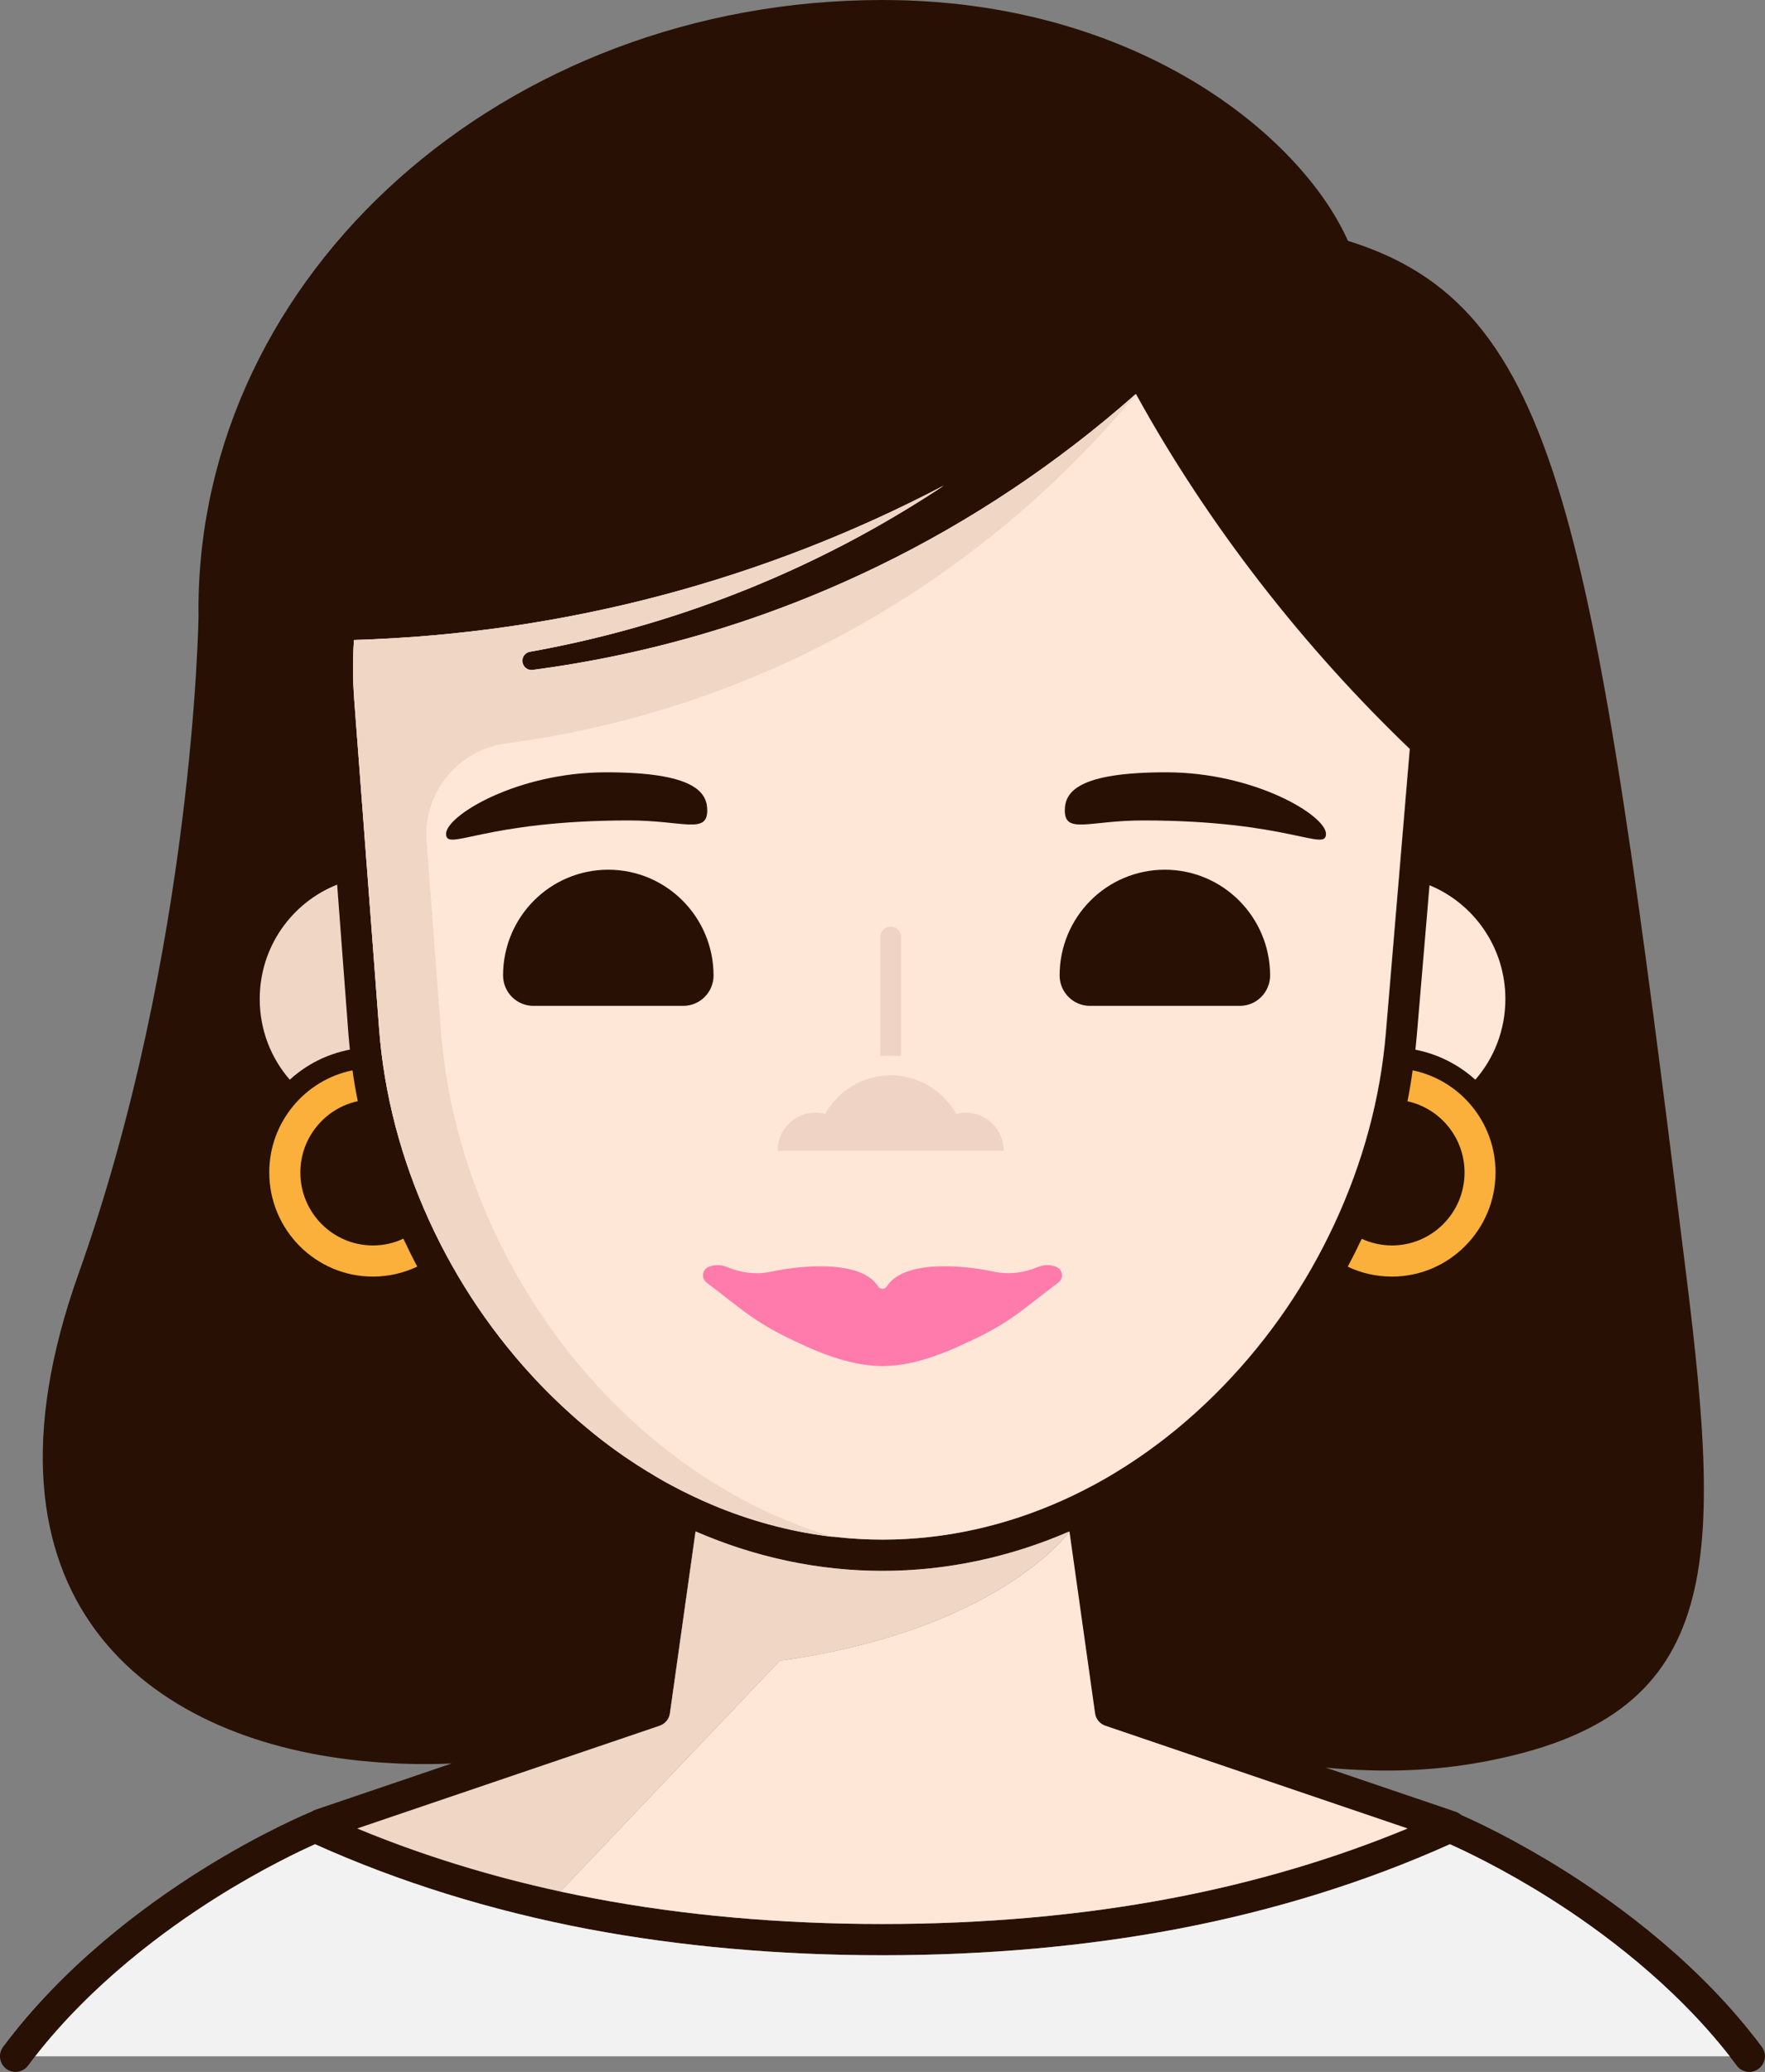 <svg width="231" height="271" viewBox="0 0 231 271" fill="none" xmlns="http://www.w3.org/2000/svg">
<rect x="0" y="0" width="231" height="271" fill="#808080" stroke="none"/>
<g clip-path="url(#clip0)">
<path d="M230.592 267.73C222.656 257.089 212.144 249.323 204.738 244.663C198.376 240.671 193.235 238.273 191.255 237.401C191.052 237.224 190.807 237.074 190.55 236.979L173.527 231.202C181.353 231.924 187.891 231.583 193.9 230.479C225.573 224.689 225.464 205.246 220.676 166.619C208.427 67.879 204.168 40.112 176.416 31.501C170.271 17.726 148.69 0 115.498 0C66.056 0 25.974 35.711 25.974 79.774C25.974 80.128 25.974 80.483 25.988 80.837H25.974C25.974 80.837 25.337 124.355 10.267 166.633C-4.885 209.143 19.328 227.482 47.175 230.302C51.461 230.738 55.409 230.82 59.112 230.657L41.329 236.692C41.125 236.761 40.922 236.856 40.746 236.979L40.637 237.019C40.379 237.128 34.289 239.622 26.272 244.649C18.853 249.309 8.34 257.089 0.405 267.73C-0.273 268.629 -0.083 269.91 0.812 270.591C1.708 271.272 2.983 271.082 3.661 270.182C11.203 260.073 21.24 252.647 28.334 248.178C34.303 244.431 39.24 242.102 41.22 241.216C52.221 246.162 64.239 249.895 76.921 252.307C88.953 254.582 101.921 255.74 115.485 255.74C129.049 255.74 142.017 254.582 154.048 252.307C166.744 249.895 178.749 246.162 189.749 241.216C191.73 242.102 196.667 244.431 202.635 248.178C209.73 252.634 219.781 260.073 227.309 270.182C227.702 270.714 228.326 271 228.937 271C229.357 271 229.791 270.864 230.157 270.591C231.08 269.91 231.256 268.629 230.592 267.73ZM56.195 159.671C52.492 151.564 50.281 143.13 49.63 134.587L46.375 91.587C46.171 88.944 46.158 86.3 46.334 83.698C74.127 82.867 100.32 75.659 123.528 63.506C120.056 65.808 116.489 67.975 112.813 69.964C106.071 73.643 99.018 76.79 91.734 79.338C84.463 81.9 76.976 83.875 69.353 85.238C68.729 85.347 68.295 85.933 68.39 86.573C68.471 87.227 69.068 87.69 69.719 87.608C77.518 86.587 85.25 84.938 92.805 82.676C100.374 80.414 107.767 77.526 114.902 74.065C127.069 68.166 138.463 60.549 148.677 51.529C158.172 68.779 170.732 84.761 184.527 97.95L181.394 135.132C180.675 143.62 178.423 151.986 174.693 160.025C171.031 167.914 166.148 175.04 160.179 181.212C159.976 181.43 159.759 181.634 159.555 181.852C159.487 181.92 159.42 181.988 159.352 182.056C159.216 182.193 159.067 182.343 158.931 182.479C158.85 182.561 158.769 182.642 158.687 182.71C158.552 182.833 158.429 182.969 158.294 183.092C158.212 183.174 158.117 183.255 158.036 183.337C157.9 183.46 157.778 183.582 157.643 183.705C157.561 183.787 157.466 183.869 157.385 183.95C157.249 184.073 157.127 184.196 156.992 184.318C156.91 184.4 156.815 184.482 156.734 184.55C156.598 184.672 156.463 184.795 156.327 184.918C156.246 184.986 156.164 185.068 156.083 185.136C155.934 185.272 155.784 185.395 155.635 185.531C155.567 185.599 155.486 185.653 155.418 185.721C155.242 185.871 155.065 186.021 154.889 186.171C154.848 186.212 154.794 186.253 154.754 186.294C154.306 186.675 153.845 187.057 153.384 187.425C153.356 187.452 153.316 187.479 153.275 187.506C153.085 187.656 152.882 187.82 152.692 187.97C152.637 188.01 152.583 188.051 152.529 188.106C152.353 188.242 152.176 188.378 152 188.515C151.932 188.569 151.878 188.61 151.81 188.651C151.634 188.773 151.471 188.91 151.295 189.032C151.227 189.073 151.173 189.128 151.105 189.169C150.928 189.291 150.752 189.427 150.589 189.55C150.535 189.591 150.467 189.632 150.413 189.673C150.223 189.809 150.047 189.932 149.857 190.068C149.803 190.109 149.762 190.136 149.708 190.177C149.504 190.327 149.287 190.463 149.084 190.613C149.056 190.626 149.029 190.654 149.002 190.667C148.026 191.335 147.035 191.962 146.045 192.575L146.032 192.588C145.787 192.738 145.557 192.875 145.313 193.024C145.286 193.038 145.272 193.052 145.245 193.065C145.014 193.202 144.784 193.324 144.567 193.46C144.54 193.474 144.512 193.488 144.485 193.501C144.255 193.638 144.024 193.76 143.794 193.883C143.766 193.896 143.753 193.91 143.726 193.924C143.482 194.06 143.237 194.183 142.993 194.319C142.98 194.319 142.98 194.332 142.966 194.332C141.176 195.286 139.344 196.158 137.5 196.921C137.242 197.03 136.971 197.139 136.699 197.248C129.89 199.96 122.755 201.377 115.553 201.377C108.296 201.377 101.107 199.946 94.27 197.207C93.999 197.098 93.741 196.989 93.47 196.88C91.612 196.104 89.781 195.232 87.976 194.264C87.963 194.264 87.963 194.251 87.949 194.251C87.705 194.114 87.461 193.992 87.217 193.856C87.19 193.842 87.176 193.828 87.149 193.815C86.918 193.692 86.688 193.556 86.457 193.42C86.43 193.406 86.403 193.392 86.389 193.379C86.159 193.242 85.928 193.106 85.698 192.97C85.684 192.956 85.657 192.943 85.643 192.929C85.399 192.779 85.155 192.643 84.911 192.493C84.911 192.493 84.911 192.493 84.897 192.493C83.894 191.88 82.903 191.24 81.927 190.572C81.9 190.558 81.873 190.531 81.845 190.517C81.642 190.381 81.439 190.231 81.221 190.081C81.167 190.041 81.126 190.013 81.072 189.972C80.882 189.836 80.706 189.714 80.516 189.577C80.462 189.536 80.394 189.496 80.34 189.441C80.163 189.318 79.987 189.182 79.811 189.06C79.743 189.019 79.689 188.964 79.621 188.91C79.445 188.787 79.282 188.651 79.105 188.528C79.038 188.474 78.983 188.433 78.915 188.378C78.739 188.242 78.563 188.106 78.386 187.97C78.332 187.929 78.278 187.888 78.224 187.833C78.02 187.684 77.83 187.52 77.641 187.37C77.613 187.343 77.573 187.316 77.546 187.288C77.084 186.921 76.623 186.539 76.175 186.144C76.121 186.103 76.081 186.062 76.026 186.021C75.85 185.871 75.674 185.722 75.511 185.572C75.443 185.504 75.362 185.449 75.294 185.381C75.145 185.258 74.995 185.122 74.86 184.986C74.778 184.918 74.697 184.836 74.616 184.768C74.48 184.645 74.344 184.523 74.209 184.4C74.127 184.318 74.032 184.236 73.951 184.155C73.815 184.032 73.693 183.909 73.558 183.787C73.463 183.705 73.381 183.623 73.3 183.542C73.164 183.419 73.042 183.296 72.906 183.174C72.825 183.092 72.73 183.01 72.649 182.928C72.513 182.806 72.391 182.67 72.255 182.547C72.174 182.465 72.093 182.383 72.011 182.302C71.862 182.165 71.726 182.016 71.591 181.879C71.523 181.811 71.455 181.743 71.387 181.675C71.184 181.457 70.967 181.253 70.763 181.035C64.7 174.808 59.831 167.614 56.195 159.671ZM153.302 248.287C141.528 250.522 128.805 251.653 115.498 251.653C102.192 251.653 89.469 250.522 77.695 248.287C66.789 246.216 56.399 243.151 46.768 239.159L86.335 225.724C86.959 225.506 87.434 225.002 87.624 224.389C87.624 224.389 87.624 224.389 87.624 224.375C87.637 224.335 87.651 224.294 87.651 224.253C87.651 224.239 87.651 224.239 87.651 224.226C87.665 224.171 87.665 224.13 87.678 224.076L91.028 200.3C91.354 200.436 91.68 200.573 92.005 200.709C92.086 200.75 92.168 200.777 92.249 200.804C92.575 200.941 92.9 201.077 93.226 201.199C93.551 201.322 93.891 201.458 94.216 201.581C94.297 201.608 94.379 201.635 94.46 201.676C101.242 204.17 108.336 205.464 115.498 205.464C122.267 205.464 128.968 204.306 135.411 202.071C135.763 201.949 136.13 201.813 136.482 201.69C136.537 201.676 136.577 201.649 136.632 201.635C136.984 201.513 137.337 201.377 137.676 201.24C138.015 201.104 138.354 200.968 138.693 200.832C138.761 200.804 138.843 200.777 138.91 200.736C139.25 200.6 139.589 200.45 139.914 200.314L143.265 224.076C143.265 224.117 143.278 224.171 143.292 224.212C143.292 224.226 143.305 224.239 143.305 224.253C143.305 224.28 143.319 224.307 143.332 224.335C143.332 224.348 143.346 224.375 143.346 224.389C143.36 224.416 143.359 224.43 143.373 224.457C143.387 224.484 143.387 224.498 143.4 224.525C143.414 224.539 143.414 224.566 143.427 224.58C143.441 224.607 143.441 224.621 143.454 224.648C143.468 224.662 143.468 224.675 143.482 224.702C143.495 224.73 143.509 224.757 143.522 224.771C143.536 224.784 143.536 224.798 143.549 224.811C143.563 224.839 143.577 224.866 143.59 224.893C143.59 224.907 143.604 224.907 143.604 224.92C143.848 225.288 144.214 225.574 144.648 225.724L184.215 239.159C174.598 243.151 164.208 246.216 153.302 248.287Z" fill="#281104"/>
<path d="M46.2 87.745C46.2 88.004 46.2 88.262 46.214 88.521C46.214 88.562 46.214 88.603 46.214 88.644C46.227 88.944 46.227 89.23 46.241 89.529C46.241 89.598 46.241 89.679 46.254 89.747C46.268 89.979 46.281 90.211 46.295 90.442C46.295 90.524 46.309 90.606 46.309 90.701C46.322 91.001 46.349 91.301 46.363 91.587L49.618 134.587C50.269 143.13 52.48 151.564 56.183 159.671C59.819 167.614 64.702 174.808 70.67 181.048C83.258 194.155 99.182 201.377 115.514 201.377C131.736 201.377 147.593 194.223 160.14 181.225C166.108 175.053 170.992 167.927 174.654 160.038C178.384 152 180.649 143.634 181.355 135.146L184.488 97.963C170.707 84.761 158.16 68.792 148.665 51.543C138.464 60.563 127.07 68.179 114.89 74.079C107.755 77.54 100.362 80.428 92.793 82.69C85.225 84.951 77.506 86.6 69.707 87.622C69.056 87.704 68.459 87.24 68.378 86.587C68.296 85.946 68.73 85.36 69.341 85.251C76.95 83.889 84.451 81.913 91.722 79.352C98.992 76.79 106.046 73.656 112.801 69.978C116.463 67.975 120.044 65.822 123.517 63.519C100.308 75.686 74.115 82.88 46.322 83.712C46.309 84.011 46.281 84.297 46.268 84.597C46.268 84.665 46.268 84.734 46.254 84.802C46.241 85.047 46.227 85.306 46.227 85.551C46.227 85.606 46.227 85.66 46.227 85.715C46.214 86.014 46.214 86.314 46.214 86.614C46.214 86.655 46.214 86.709 46.214 86.75C46.214 87.009 46.214 87.254 46.214 87.513C46.2 87.595 46.2 87.677 46.2 87.745Z" fill="#FFE7D7"/>
<path d="M48.804 166.974C50.88 166.974 52.846 166.497 54.61 165.666C53.972 164.467 53.362 163.24 52.792 162.014C51.585 162.586 50.229 162.9 48.804 162.9C43.569 162.9 39.309 158.621 39.309 153.362C39.309 148.784 42.538 144.956 46.824 144.029C46.553 142.694 46.322 141.345 46.132 139.996C39.933 141.25 35.24 146.768 35.24 153.349C35.24 160.87 41.33 166.974 48.804 166.974Z" fill="#FBB03B"/>
<path d="M184.203 144.043C188.476 144.969 191.677 148.798 191.677 153.362C191.677 158.621 187.418 162.9 182.182 162.9C180.771 162.9 179.429 162.586 178.221 162.028C177.638 163.268 177.028 164.48 176.39 165.679C178.14 166.51 180.107 166.974 182.169 166.974C189.642 166.974 195.733 160.856 195.733 153.349C195.733 146.768 191.067 141.263 184.881 139.996C184.705 141.359 184.474 142.694 184.203 144.043Z" fill="#FBB03B"/>
<path d="M184.23 239.159L174.098 235.711L184.23 239.159Z" fill="white"/>
<path d="M202.651 248.178C196.682 244.431 191.745 242.102 189.765 241.216C178.764 246.162 166.746 249.895 154.063 252.307C142.032 254.582 129.064 255.74 115.5 255.74C101.936 255.74 88.968 254.582 76.937 252.307C64.24 249.895 52.236 246.162 41.236 241.216C39.255 242.102 34.318 244.431 28.349 248.178C21.54 252.456 12.031 259.473 4.612 268.956H226.388C218.968 259.473 209.46 252.456 202.651 248.178Z" fill="#F2F2F2"/>
<path d="M185.248 137.299C188.218 137.871 190.918 139.26 193.088 141.222C195.543 138.402 197.021 134.71 197.021 130.663C197.021 123.946 192.911 118.183 187.092 115.785L185.424 135.486C185.37 136.1 185.315 136.699 185.248 137.299Z" fill="#FFE7D7"/>
<path d="M45.793 137.285C45.712 136.495 45.63 135.691 45.576 134.901L44.125 115.703C38.184 118.06 33.992 123.864 33.992 130.663C33.992 134.71 35.471 138.402 37.926 141.222C40.083 139.247 42.795 137.857 45.793 137.285Z" fill="#EFD6C5"/>
<path d="M69.341 85.251C76.964 83.889 84.451 81.913 91.722 79.352C98.992 76.79 106.046 73.656 112.801 69.978C116.463 67.975 120.044 65.822 123.516 63.519C100.308 75.686 74.115 82.88 46.322 83.712C46.146 86.314 46.159 88.944 46.363 91.6L49.618 134.601C50.269 143.144 52.48 151.577 56.183 159.684C59.819 167.628 64.702 174.822 70.67 181.062C70.874 181.28 71.091 181.498 71.294 181.702C71.362 181.77 71.43 181.838 71.497 181.907C71.633 182.056 71.782 182.193 71.918 182.329C71.999 182.411 72.081 182.492 72.162 182.574C72.298 182.697 72.42 182.833 72.555 182.956C72.637 183.037 72.732 183.119 72.813 183.201C72.949 183.324 73.071 183.446 73.207 183.569C73.288 183.651 73.383 183.732 73.464 183.814C73.6 183.937 73.722 184.059 73.858 184.182C73.939 184.264 74.034 184.345 74.115 184.427C74.251 184.55 74.387 184.672 74.522 184.795C74.604 184.863 74.685 184.945 74.766 185.013C74.916 185.149 75.065 185.272 75.201 185.408C75.268 185.476 75.35 185.531 75.418 185.599C75.594 185.749 75.77 185.899 75.933 186.049C75.987 186.089 76.028 186.13 76.082 186.171C76.543 186.553 76.991 186.934 77.452 187.316C77.479 187.343 77.52 187.37 77.547 187.397C77.737 187.561 77.941 187.711 78.13 187.861C78.185 187.902 78.239 187.942 78.293 187.997C78.469 188.133 78.646 188.269 78.822 188.406C78.89 188.46 78.944 188.501 79.012 188.555C79.188 188.692 79.351 188.814 79.528 188.937C79.595 188.991 79.65 189.032 79.717 189.087C79.894 189.21 80.07 189.346 80.246 189.468C80.301 189.509 80.368 189.55 80.423 189.605C80.613 189.741 80.789 189.863 80.979 190C81.033 190.041 81.074 190.068 81.128 190.109C81.332 190.259 81.535 190.395 81.752 190.545C81.779 190.558 81.806 190.586 81.833 190.599C82.81 191.267 83.8 191.907 84.804 192.52C84.804 192.52 84.804 192.52 84.818 192.52C85.062 192.67 85.306 192.82 85.55 192.956C85.564 192.97 85.591 192.984 85.604 192.997C85.835 193.133 86.066 193.27 86.296 193.406C86.323 193.42 86.35 193.433 86.364 193.447C86.594 193.583 86.825 193.706 87.056 193.842C87.083 193.856 87.096 193.869 87.124 193.883C87.368 194.019 87.612 194.155 87.856 194.278C87.87 194.278 87.87 194.292 87.883 194.292C89.687 195.259 91.518 196.131 93.377 196.908C93.648 197.017 93.906 197.126 94.177 197.235C99.006 199.169 104.011 200.45 109.084 201.036C81.237 192.82 59.981 164.739 57.703 134.778L55.831 110.089C55.342 103.686 59.941 98.059 66.275 97.228C99.25 92.868 128.305 76.054 148.624 51.625C148.61 51.611 148.61 51.598 148.597 51.57C138.397 60.59 127.003 68.206 114.822 74.106C107.687 77.567 100.294 80.455 92.725 82.717C85.157 84.979 77.439 86.627 69.639 87.649C68.988 87.731 68.391 87.268 68.31 86.614C68.296 85.946 68.717 85.36 69.341 85.251Z" fill="#EFD6C5"/>
<path d="M79.609 113.755C71.999 113.755 65.841 119.94 65.841 127.584C65.841 129.778 67.618 131.562 69.802 131.562H89.429C91.613 131.562 93.39 129.778 93.39 127.584C93.377 119.94 87.205 113.755 79.609 113.755Z" fill="#281104"/>
<path d="M92.563 106.002C92.563 109.149 89.362 107.31 82.335 107.31C63.264 107.31 58.381 111.479 58.381 109.068C58.381 106.656 67.74 101.015 79.283 101.015C90.826 101.015 92.563 103.59 92.563 106.002Z" fill="#281104"/>
<path d="M152.449 113.755C144.84 113.755 138.681 119.94 138.681 127.584C138.681 129.778 140.458 131.562 142.642 131.562H162.27C164.454 131.562 166.23 129.778 166.23 127.584C166.217 119.94 160.045 113.755 152.449 113.755Z" fill="#281104"/>
<path d="M139.36 106.002C139.36 109.149 142.561 107.31 149.587 107.31C168.658 107.31 173.542 111.479 173.542 109.068C173.542 106.656 164.182 101.015 152.639 101.015C141.082 101.015 139.36 103.59 139.36 106.002Z" fill="#281104"/>
<path d="M138.288 165.734C137.583 165.42 136.782 165.379 136.023 165.652C135.969 165.666 135.914 165.693 135.874 165.706C134.07 166.469 132.089 166.742 130.163 166.347C125.063 165.27 118.104 165.012 116.056 168.268C115.798 168.677 115.202 168.677 114.93 168.268C112.882 165.012 105.924 165.284 100.823 166.347C98.897 166.756 96.93 166.469 95.113 165.706C95.059 165.679 95.004 165.666 94.964 165.652C94.218 165.379 93.404 165.42 92.698 165.734C91.885 166.088 91.749 167.192 92.454 167.737L96.835 171.116C98.64 172.505 100.579 173.718 102.627 174.74C106.656 176.729 111.024 178.664 115.486 178.677C119.963 178.664 124.317 176.729 128.345 174.74C130.394 173.732 132.32 172.519 134.137 171.116L138.519 167.737C139.238 167.205 139.102 166.102 138.288 165.734Z" fill="#FF7BAC"/>
<path d="M126.406 145.528C125.972 145.528 125.551 145.582 125.144 145.691C123.462 142.68 120.248 140.65 116.572 140.65C112.896 140.65 109.681 142.68 107.999 145.691C107.592 145.582 107.172 145.528 106.737 145.528C103.984 145.528 101.759 147.762 101.759 150.528H106.737H111.716H121.428H126.406H131.384C131.37 147.762 129.146 145.528 126.406 145.528Z" fill="#EFD4C5"/>
<path d="M117.928 138.143V122.556C117.928 121.807 117.318 121.194 116.572 121.194C115.826 121.194 115.215 121.807 115.215 122.556V138.143C115.663 138.102 116.11 138.089 116.572 138.089C117.033 138.089 117.48 138.116 117.928 138.143Z" fill="#EFD4C5"/>
<path d="M144.677 225.724C143.944 225.479 143.415 224.839 143.32 224.076L139.97 200.314C139.631 200.791 130.326 213.271 102.058 217.222L73.342 247.402C64.023 245.385 55.125 242.619 46.77 239.159L86.337 225.724C87.069 225.479 87.598 224.839 87.693 224.076L91.044 200.314C98.857 203.693 107.117 205.464 115.486 205.464H115.5C107.117 205.464 98.843 203.693 91.03 200.3L87.68 224.076C87.571 224.839 87.042 225.479 86.323 225.724L46.756 239.159C56.387 243.151 66.777 246.216 77.683 248.287C89.457 250.522 102.18 251.653 115.486 251.653C128.793 251.653 141.516 250.522 153.29 248.287C164.196 246.216 174.573 243.151 184.217 239.159L144.677 225.724Z" fill="#FFE7D7"/>
<path d="M102.058 217.222L73.342 247.402C64.023 245.385 55.125 242.619 46.77 239.159L86.337 225.724C87.069 225.479 87.598 224.839 87.693 224.076L91.044 200.314C98.857 203.693 107.117 205.464 115.486 205.464C123.883 205.464 132.157 203.693 139.97 200.3C139.97 200.3 130.868 213.203 102.058 217.222Z" fill="#EFD6C5"/>
</g>
<defs>
<clipPath id="clip0">
<rect width="231" height="271" fill="white"/>
</clipPath>
</defs>
</svg>
